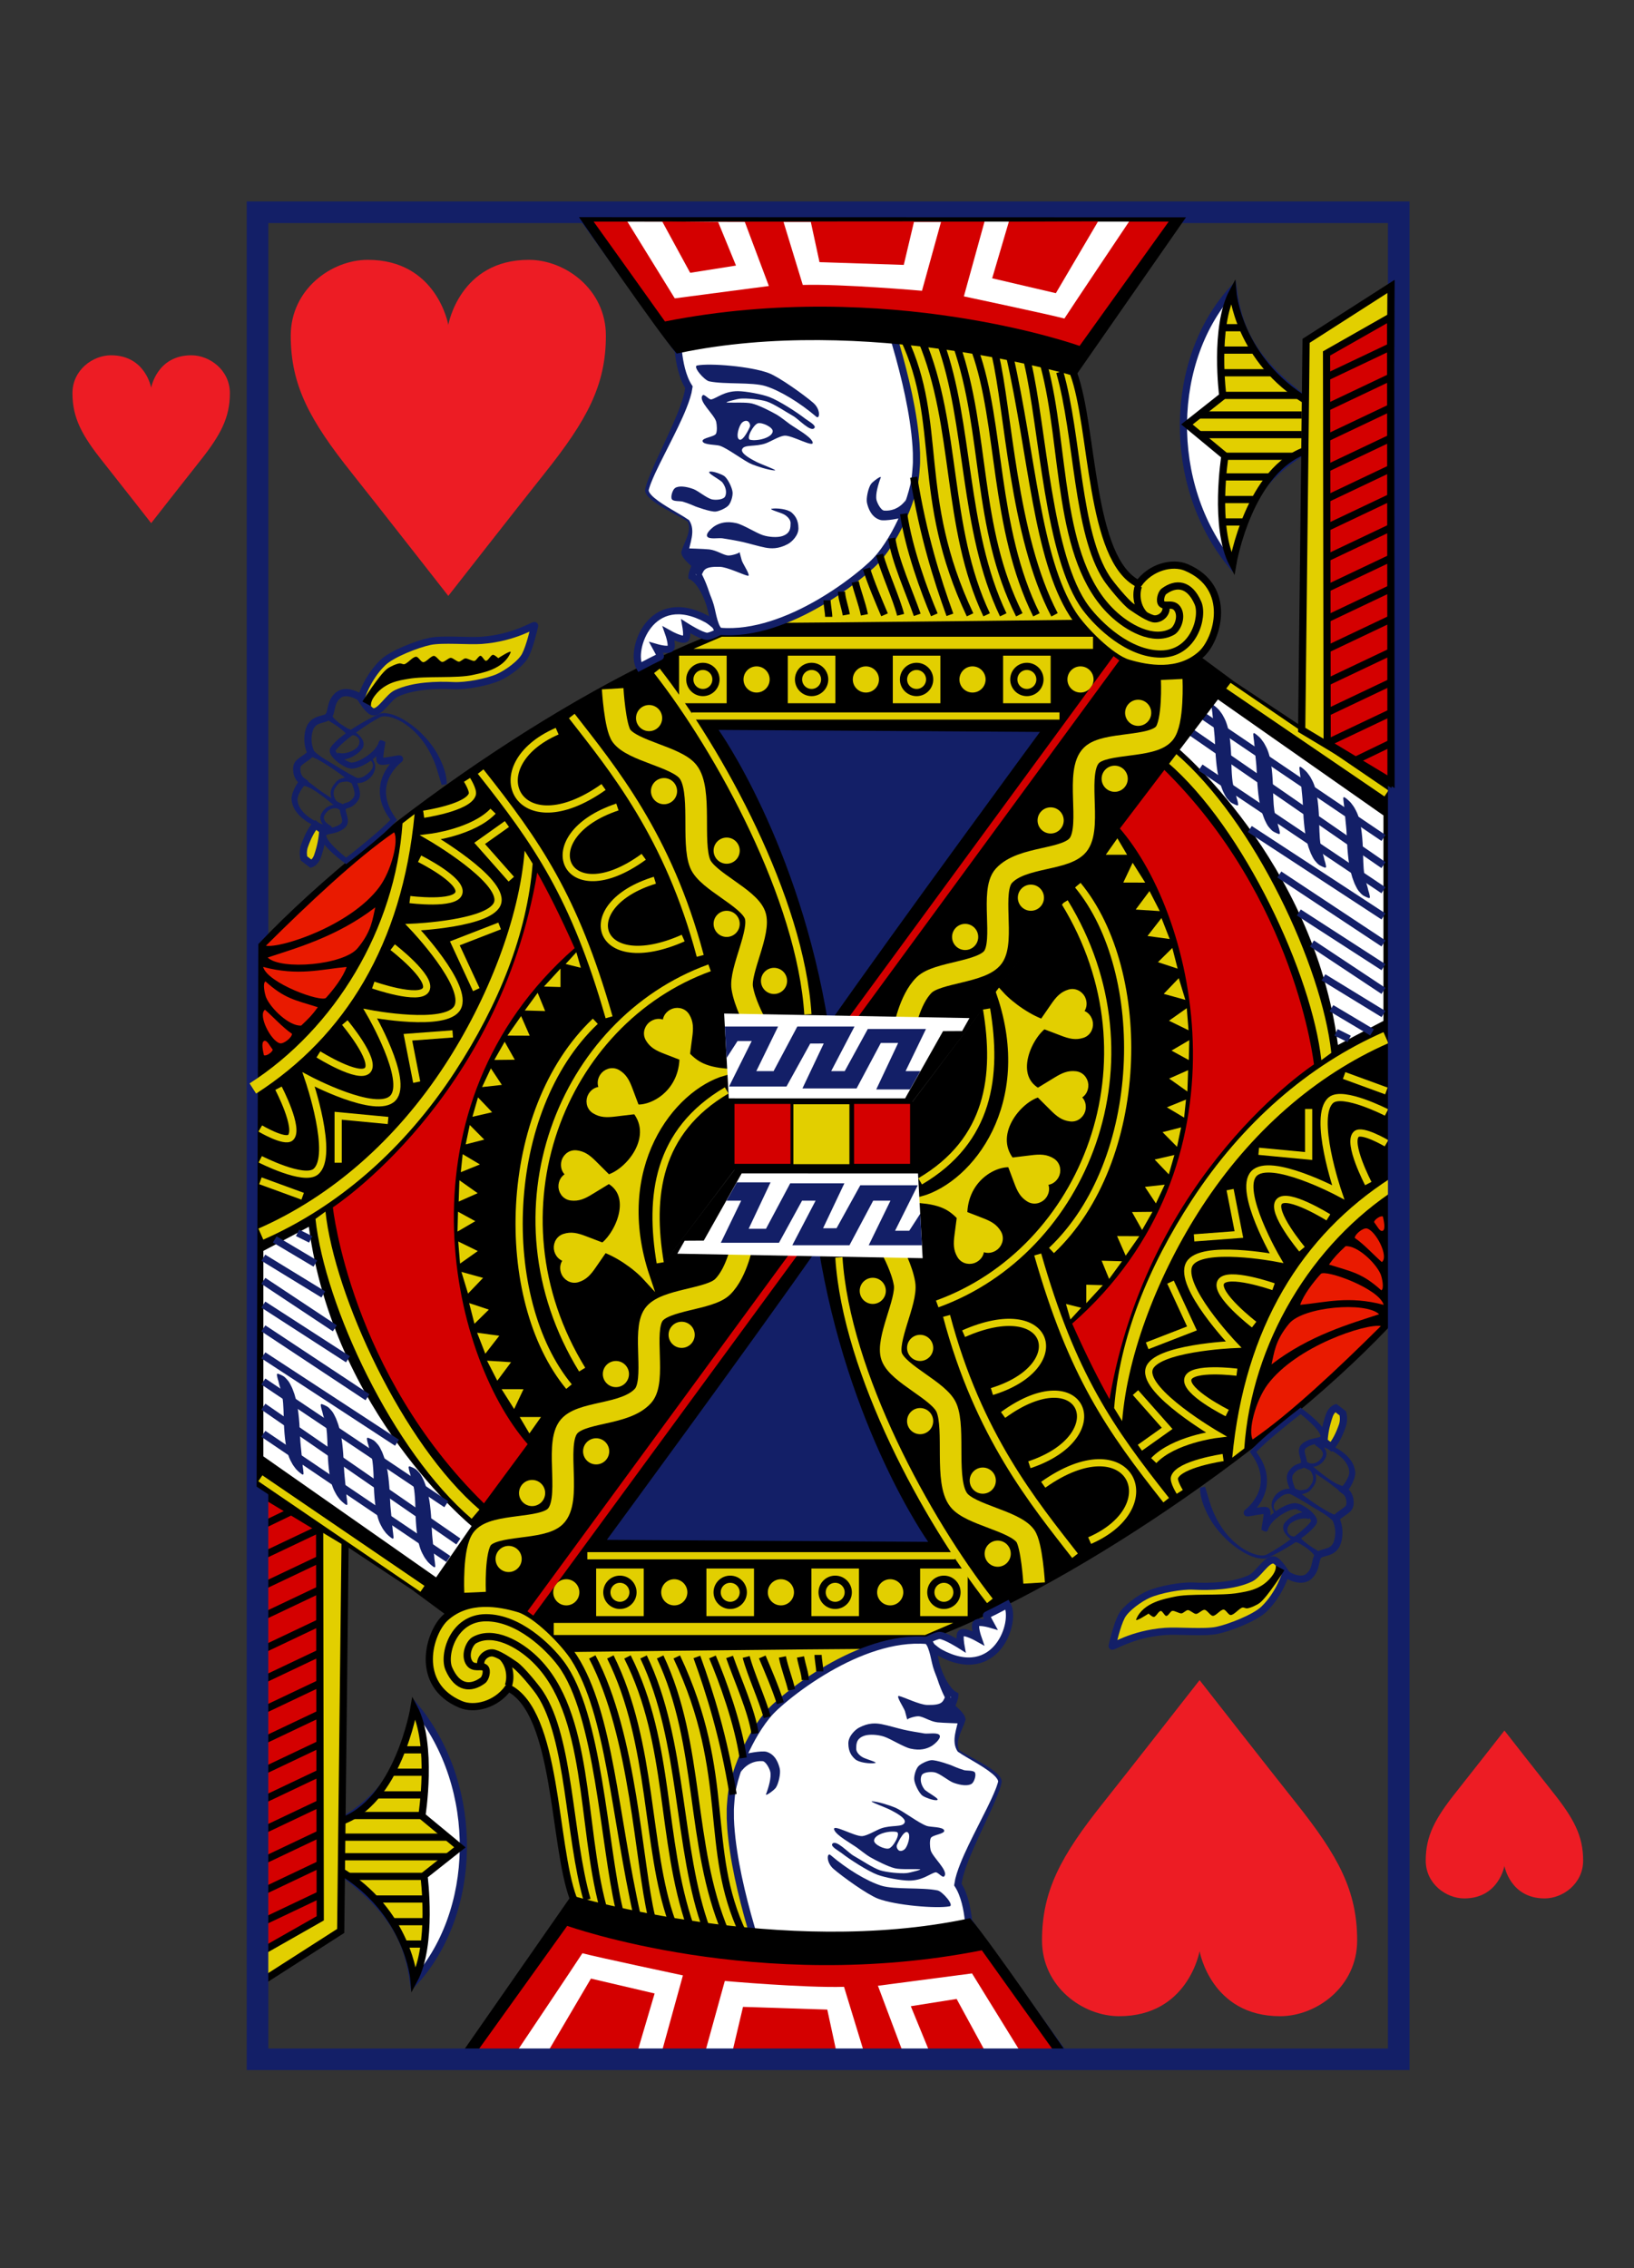 <?xml version="1.0" encoding="utf-8"?>
<!-- Generator: Adobe Illustrator 16.0.0, SVG Export Plug-In . SVG Version: 6.00 Build 0)  -->
<!DOCTYPE svg PUBLIC "-//W3C//DTD SVG 1.1//EN" "http://www.w3.org/Graphics/SVG/1.1/DTD/svg11.dtd">
<svg version="1.1" xmlns="http://www.w3.org/2000/svg" xmlns:xlink="http://www.w3.org/1999/xlink" x="0px" y="0px" width="227px"
	 height="315px" viewBox="0 0 227 315" enable-background="new 0 0 227 315" xml:space="preserve">
<rect x="0" y="0" width="227" height="315" fill="#333333" stroke="none"/>
<symbol  id="clubs" viewBox="-11.089 -11.846 22.179 23.691">
	<path d="M0.076-11.846h-2.951c0,0,2.019,4.262,2.019,7.857c0,0.711-0.403,0.53-0.46,0.004c-0.217-1.981-1.856-4.288-4.857-4.168
		c-3.653,0.145-4.915,2.93-4.915,5.221c0,1.702,0.89,5.168,4.671,5.309c1.202,0.045,2.285-0.327,2.925-0.875
		c0.473-0.405,0.691-0.164,0.19,0.405c-0.35,0.398-1.975,1.813-1.903,4.629C-5.07,11.844,0,11.846,0,11.846s5.071-0.001,5.207-5.309
		c0.072-2.816-1.553-4.231-1.903-4.629c-0.5-0.569-0.283-0.81,0.19-0.405c0.64,0.548,1.723,0.919,2.925,0.875
		c3.78-0.141,4.67-3.607,4.67-5.309c0-2.291-1.262-5.076-4.915-5.221c-3-0.119-4.641,2.188-4.857,4.168
		C1.26-3.458,0.856-3.277,0.856-3.989c0-3.595,2.019-7.857,2.019-7.857h-2.95"/>
</symbol>
<symbol  id="diamonds" viewBox="-8.447 -11.626 16.895 23.251">
	<path fill="#ED1C24" d="M0,11.625C0,11.625,4.224,4.05,8.447,0C4.224-4.454,0-11.626,0-11.626S-4.224-4.454-8.447,0
		C-4.224,4.05,0,11.625,0,11.625z"/>
</symbol>
<symbol  id="face-frame" viewBox="-80.771 -129.759 161.544 259.519">
	<polygon fill="none" stroke="#131F67" stroke-width="3" stroke-miterlimit="10" points="79.272,-128.259 -79.271,-128.259 
		-79.271,128.26 79.272,128.26 	"/>
</symbol>
<symbol  id="hearts" viewBox="-10.934 -11.657 21.869 23.314">
	<path fill="#ED1C24" d="M0-11.657c0,0,4.999,6.392,6.686,8.508c2.949,3.699,4.249,6.112,4.249,9.548
		c0,3.217-2.825,5.255-5.339,5.258C0.788,11.664,0,7.146,0,7.146s-0.787,4.518-5.595,4.511c-2.514-0.003-5.339-2.042-5.339-5.258
		c0-3.436,1.299-5.849,4.249-9.548C-4.999-5.265,0-11.657,0-11.657z"/>
</symbol>
<symbol  id="hearts-medium" viewBox="-21.894 -23.341 43.787 46.682">
	
		<use xlink:href="#hearts"  width="21.869" height="23.314" x="-10.934" y="-11.657" transform="matrix(2.002 0 0 2.002 -4.882812e-04 0)" overflow="visible"/>
</symbol>
<symbol  id="jack-hearts" viewBox="-79.538 -95.527 159.077 191.054">
	<polygon fill="#E2CF00" points="-7.398,38.802 37.251,38.802 31.748,75.956 9.887,79.591 	"/>
	<path d="M-78.561-80.813l22.171-14.714l44.501,59.133l24.402-0.011l0.04,9.082L57.011,31.17l-11.525,8.521
		c0,0-45.42-0.56-56.261-0.56c-19.58-6.094-50.823-26.942-67.545-44.59C-78.361-11.16-78.561-80.813-78.561-80.813z"/>
	<path fill="#E2CF00" stroke="#000000" stroke-miterlimit="10" d="M34.922,73.822c2.814-7.565,2.164-25.879,9.033-29.261
		c1.678,2.341,4.682,3.109,6.624,2.289c6.518-2.754,4.373-9.999,2.095-12.051c-3.142-2.831-7.474-2.037-10.157-1.243
		c-2.438,0.72-6.346,4.699-7.715,6.842c-4.968,7.78-5.606,21.915-8.774,35.939"/>
	<path fill="#FFFFFF" stroke="#131F67" stroke-miterlimit="10" d="M-25.356,32.994c-1.35,2.329,1.491,10.957,9.371,6.66
		c0.601-0.326,1.995-1.581,1.995-1.581s-1.457-0.811-1.995-0.795c-0.809,0.026-2.933,1.38-2.933,1.38s0.24-1.327-0.01-1.658
		c-0.369-0.491-2.375,0.64-2.375,0.64s0.584-1.664,0.232-2.037c-0.34-0.36-1.977,0.115-1.977,0.115s0.579-1.048,0.579-1.187
		C-22.468,34.392-22.468,34.531-25.356,32.994z"/>
	<g>
		<path fill="#FFFFFF" d="M-33.108,95.234l13.129-18.278c0,0,0.227-3.215,1.47-5.065c-0.33-3.453-5.104-11.179-5.825-14.209
			c-0.277-1.303,4.383-3.39,5.757-4.368c0.811-1.452-0.25-3.125-0.49-4.389c0.089-0.613,1.492-1.724,1.492-1.724
			s-0.532-1.218-0.505-1.602c1.248-0.634,2.282-3.049,2.599-4.268c0.221-0.845,0.532-2.945,1.246-3.356
			c9.328-0.835,19.833,7.757,21.826,9.945c2.709,2.975,5.159,8.623,5.41,11.957c0.865,6.988-3.312,19.701-3.312,19.701"/>
		<path fill="#131F67" d="M-32.702,95.526l13.129-18.278l0.08-0.111l0.013-0.146c0.073-0.836,0.223-1.705,0.436-2.527
			c0.219-0.823,0.514-1.627,0.95-2.294l0.108-0.165l-0.025-0.162v-0.001l-0.135-0.76l-0.199-0.719
			c-0.154-0.467-0.309-0.932-0.494-1.377c-0.354-0.902-0.76-1.771-1.17-2.635c-0.827-1.724-1.713-3.409-2.551-5.109
			c-0.421-0.849-0.825-1.705-1.172-2.573c-0.081-0.218-0.177-0.435-0.236-0.654c-0.062-0.209-0.172-0.482-0.113-0.556
			c0.094-0.336,0.455-0.686,0.797-0.975c0.713-0.588,1.526-1.084,2.338-1.571c0.812-0.493,1.648-0.937,2.445-1.492l0.027-0.02
			l0.012-0.023v-0.001c0.223-0.335,0.359-0.735,0.404-1.142c0.048-0.408,0.014-0.817-0.052-1.21
			c-0.128-0.78-0.396-1.532-0.467-2.193l0.004,0.164l0,0c-0.002-0.011,0.067-0.164,0.165-0.284c0.098-0.128,0.213-0.26,0.336-0.388
			c0.248-0.254,0.529-0.508,0.807-0.73l0.299-0.242l-0.151-0.351c-0.104-0.243-0.207-0.502-0.294-0.75
			c-0.047-0.127-0.08-0.247-0.119-0.368l-0.037-0.164c-0.011-0.052-0.002-0.054-0.014-0.084l-0.272,0.41
			c0.82-0.453,1.253-1.131,1.666-1.779c0.392-0.664,0.706-1.353,0.96-2.07c0.271-0.729,0.387-1.492,0.559-2.162
			c0.085-0.342,0.18-0.678,0.299-0.982c0.105-0.301,0.297-0.597,0.385-0.642l-0.205,0.064c2.327-0.205,4.696,0.192,6.953,0.9
			c2.263,0.712,4.434,1.733,6.502,2.924c2.066,1.197,4.046,2.561,5.891,4.074c0.923,0.771,1.812,1.524,2.549,2.448
			c0.718,0.889,1.373,1.904,1.947,2.934c1.143,2.074,2.076,4.302,2.602,6.589c0.135,0.576,0.212,1.135,0.261,1.724
			c0.04,0.6,0.115,1.215,0.093,1.787c0.026,1.153-0.082,2.364-0.208,3.544c-0.27,2.374-0.724,4.737-1.272,7.076
			c-0.552,2.337-1.186,4.669-1.912,6.949l0.951,0.312c0.74-2.327,1.375-4.665,1.935-7.034c0.556-2.366,1.017-4.761,1.293-7.191
			c0.062-0.609,0.137-1.216,0.16-1.831c0.047-0.609,0.066-1.229,0.054-1.86c0.019-0.638-0.056-1.226-0.096-1.832
			c-0.051-0.615-0.141-1.257-0.281-1.858c-0.56-2.428-1.519-4.704-2.705-6.86c-0.604-1.079-1.26-2.106-2.062-3.099
			C7.687,47.199,6.72,46.375,5.79,45.6c-1.894-1.553-3.91-2.94-6.026-4.168c-2.119-1.22-4.35-2.271-6.702-3.012
			c-2.347-0.734-4.839-1.161-7.343-0.942l-0.117,0.011l-0.088,0.054c-0.279,0.174-0.418,0.383-0.544,0.574
			c-0.11,0.192-0.202,0.383-0.272,0.569c-0.145,0.374-0.246,0.741-0.338,1.106c-0.188,0.742-0.289,1.431-0.53,2.07
			c-0.232,0.656-0.526,1.3-0.876,1.891c-0.35,0.574-0.782,1.151-1.261,1.4l-0.279,0.146l0.007,0.265
			c0.003,0.109,0.01,0.249,0.028,0.335l0.057,0.248c0.045,0.146,0.089,0.297,0.14,0.434c0.099,0.282,0.203,0.547,0.321,0.82
			l0.147-0.592c-0.322,0.261-0.613,0.522-0.904,0.819c-0.144,0.149-0.284,0.307-0.42,0.485c-0.129,0.188-0.277,0.367-0.352,0.737
			v0.001l-0.017,0.099l0.02,0.067c0.238,0.825,0.607,1.464,0.836,2.158c0.116,0.343,0.202,0.689,0.219,1.04
			c0.018,0.35-0.04,0.703-0.188,1.031l-0.001,0.001l0.039-0.043c-0.781,0.509-1.642,0.933-2.471,1.399
			c-0.832,0.465-1.667,0.935-2.442,1.531c-0.372,0.316-0.786,0.614-0.992,1.196c-0.098,0.399,0.054,0.585,0.096,0.83
			c0.059,0.241,0.148,0.464,0.226,0.694c0.329,0.908,0.711,1.786,1.106,2.654c0.788,1.738,1.618,3.448,2.382,5.181
			c0.376,0.866,0.749,1.734,1.061,2.614c0.167,0.438,0.297,0.881,0.428,1.321l0.16,0.661l0.094,0.648v0.001l0.083-0.326
			c-0.536,0.822-0.849,1.709-1.087,2.597c-0.23,0.896-0.385,1.781-0.467,2.712l0.093-0.257l-13.129,18.278L-32.702,95.526z"/>
	</g>
	<path stroke="#000000" stroke-miterlimit="10" d="M-32.829,94.992c0,0,10.319-15.004,12.817-17.893
		c26.032,5.47,54.979-3.131,54.979-3.131L49.59,94.968L-32.829,94.992z"/>
	<path fill="#D40000" d="M-31.739,94.868c0,0,7.773-10.854,9.906-13.862c31.024,6.129,57.601-3.395,57.601-3.395l12.374,17.257
		H-31.739z"/>
	<polyline fill="#FFFFFF" points="-27.048,94.868 -20.47,84.215 -7.398,85.93 -10.738,94.825 	"/>
	<path fill="#FFFFFF" d="M-5.36,94.825c0,0,2.041-6.685,2.673-8.747c5.494,0.162,16.561-0.81,16.561-0.81l2.642,9.557"/>
	<path fill="#E2CF00" stroke="#131F67" stroke-miterlimit="10" d="M-64.061,28.624c0,0,0.815,2.873,3.048,5.012
		c1.274,1.22,4.81,2.583,6.539,2.939c1.755,0.36,5.378,0.009,7.165,0.141c4.708,0.35,7.439,2.311,7.37,2.028
		c-0.067-0.282-0.642-2.85-1.296-4.11c-0.603-1.159-2.55-2.526-3.746-3.053c-1.549-0.683-4.543-1.243-6.233-1.155
		c-2.296,0.119-5.573,0.026-7.915-1.07c-1.121-0.523-2.178-2.593-3.206-2.571C-62.965,26.796-64.061,28.624-64.061,28.624z"/>
	<path fill="#FFFFFF" d="M22.559,94.868l-2.866-10.377c0,0,12.131-2.573,13.964-3.078c0.994,1.544,8.98,13.455,8.98,13.455"/>
	<path fill="#131F67" d="M-14.736,65.426c0.175,0.37,0.115,1.239,0.023,1.638c-0.234,1.007-2.602,2.945-1.879,3.688
		c0.232,0.238,0.881-0.649,1.205-0.573c0.804,0.194,1.77,1.151,3.691,1.146c1.108-0.004,3.329-0.419,4.366-0.813
		c1.364-0.52,3.846-2.121,4.995-3.018c0.355-0.278,1.55-0.908,1.278-1.268c-0.51-0.679-2.224,1.242-2.968,1.653
		c-0.924,0.511-2.696,1.712-3.704,2.026c-0.876,0.272-2.731,0.462-3.644,0.379c-0.474-0.043-2.305-0.521-1.828-0.541
		c1.067-0.043,2.611,0.068,3.453-0.129c0.93-0.219,2.655-1.096,3.481-1.574c0.468-0.271,1.312-0.95,1.751-1.268
		c0.859-0.617,2.871-1.705,3.18-2.475c0.395-0.993-2.845,0.951-3.906,0.849c-0.691-0.065-1.913-0.817-2.564-1.056
		c-1.479-0.541-3.05-0.118-3.311-0.845c-0.221-0.614,1.376-1.416,1.952-1.721c0.663-0.352,3.14-1.236,2.556-1.206
		c-0.812,0.042-2.387,0.543-3.139,0.854c-1.183,0.492-3.232,2.135-4.441,2.563c-0.509,0.181-2.268,0.102-2.413,0.621
		C-16.741,64.859-14.958,64.955-14.736,65.426z"/>
	<path fill="#131F67" d="M-20.851,56.285c-0.253,0.316,0.072,1.329,0.397,1.57c0.513,0.381,1.569,0.241,2.552-0.116
		c0.712-0.26,1.896-1.309,2.654-1.454c0.513-0.1,1.566-0.037,1.784,0.438c0.173,0.374,0.22,1.1-0.375,1.91
		c-0.311,0.421-2.48,1.472-1.682,1.525c0.467,0.032,1.499-0.344,1.892-0.601c0.521-0.34,1.163-1.694,1.193-2.316
		c0.026-0.528-0.22-1.355-0.556-1.763c-0.319-0.384-1.297-0.822-1.793-0.872c-0.723-0.075-2.817,0.712-2.817,0.712
		s-0.954,0.432-1.752,0.665C-19.719,56.091-20.613,55.985-20.851,56.285z"/>
	<path fill="#131F67" d="M-15.985,51.184c-0.176,0.443,0.774,1.26,1.192,1.488c0.633,0.351,1.514,0.633,2.873,0.324
		c0.976-0.223,2.722-1.35,3.672-1.666c0.892-0.296,2.057-0.336,2.668-0.146c1.262,0.392,1.178,1.27,1.199,1.812
		c0.016,0.459-0.436,0.973-0.969,1.242c-0.506,0.254-2.096,0.681-1.658,0.758c0.697,0.125,2.221-0.043,2.768-0.526
		c0.45-0.399,0.951-0.991,0.951-2.207c0-0.984-0.919-1.876-1.477-2.175c-1.334-0.715-2.367-0.636-3.15-0.486
		c-0.775,0.147-2.278,0.582-3.062,0.765c-0.711,0.166-2.149,0.409-2.871,0.524C-14.381,50.976-15.783,50.684-15.985,51.184z"/>
	<path fill="#131F67" d="M-14.799,38.963c0,0-0.176,3.527-1.895,6.917c0.294,0.66,0.444,1.101,2.47,1.051
		c1.043-0.024,3.237-1.103,3.891-1.243c0.519-0.112-0.655,1.604-0.821,2.107c-0.101,0.307-0.331,1.309-0.331,1.169
		s-1.056-0.479-1.536-0.461c-0.703,0.028-1.604,0.731-2.66,0.845c-0.667,0.074-3.236,0.153-3.236,0.153"/>
	<path fill="none" stroke="#000000" stroke-miterlimit="10" d="M-11.864,66.82"/>
	<path fill="#FFFFFF" d="M-11.656,64.765c-0.262,0.469,0.113,1.68,0.448,2.099c0.2,0.256,0.62,0.45,0.896,0.275
		c0.219-0.139,0.378-0.515,0.279-0.754C-10.254,65.855-11.208,63.972-11.656,64.765z"/>
	<path fill="#FFFFFF" stroke="#131F67" stroke-miterlimit="10" d="M67.04,70.215c-7.278,5.326-9.224,9.949-9.933,15.311
		c-8.957-9.69-9.362-27.088-0.337-38.197c0.729,3.414,1.917,11.039,10.411,15.769"/>
	<path fill="#FFFFFF" d="M-9.993,64.573c-0.632,0.142,0.45,2.116,1.074,2.293c0.563,0.16,2.106-0.541,2.056-1.124
		C-6.939,64.863-8.975,64.345-9.993,64.573z"/>
	<path fill="#E2CF00" stroke="#000000" stroke-miterlimit="10" d="M57.051,47.328c-2.682,5.077-1.091,15.01-1.091,15.01l-5.28,4.368
		l4.984,3.939c0,0-1.254,9.592,1.387,14.483c0,0,0.742-9.484,10.41-15.245c0-1.148,0-4.875,0-6.69
		C59.283,60.596,57.051,47.328,57.051,47.328z"/>
	<path fill="#131F67" d="M-17.355,74.895c-0.679-0.133,0.992-2.063,1.67-2.205c2.158-0.454,5.947-0.079,7.82-0.66
		c2.018-0.629,4.776-2.305,7.059-4.257c0.475-0.407,0.651,0.996-0.42,1.927c-1.204,1.05-4.707,3.577-6.201,4.141
		C-9.898,74.771-15.573,75.243-17.355,74.895z"/>
	<path fill="#131F67" d="M11.024,53.724c0,0-2.251-0.497-2.962-0.281c-1.23,0.374-1.655,1.621-1.824,2.344
		c-0.151,0.655,0.169,2.079,0.547,2.636c0.229,0.337,1.502,1.273,1.358,0.895c-0.358-0.942-0.761-2.332-0.587-3.104
		c0.1-0.445,0.619-1.447,1.074-1.478c2.022-0.134,3.011,1.496,3.011,1.496L11.024,53.724z"/>
	<path d="M-63.865,28.221c0,0,2.297,3.646,3.408,4.522c0.381,0.302,1.299,0.726,1.782,0.779c0.155,0.016,0.457-0.147,0.61-0.121
		c0.487,0.09,1.188,1.069,1.683,1.04c0.302-0.018,0.646-0.73,0.949-0.753c0.433-0.033,1.077,0.892,1.512,0.868
		c0.354-0.021,0.79-0.804,1.143-0.837c0.328-0.03,0.857,0.567,1.188,0.57c0.315,0.001,0.824-0.539,1.139-0.533
		c0.245,0.006,0.625,0.43,0.869,0.456c0.335,0.04,0.977-0.417,1.304-0.342c0.263,0.061,0.547,0.705,0.817,0.7
		c0.255-0.003,0.501-0.683,0.758-0.69c0.321-0.009,0.66,0.807,0.979,0.83c0.217,0.014,0.729-0.465,0.729-0.465
		s1.901,1.241,1.724,0.799c-0.973-2.404-4.131-2.867-5.229-3.124c-2.19-0.514-6.516-0.116-8.983-0.548
		c-1.251-0.219-3.159-0.46-4.567-2.224c-0.56-0.698-0.635-1.141-0.635-1.563"/>
	<polygon fill="#E2CF00" points="-38.476,-14.766 -39.516,-12.233 -41.306,-14.687 	"/>
	<path fill="#E91A00" d="M-77.268-5.691c5.896,5.851,12.586,12.16,17.809,15.748c0.671-1.144-0.37-5.343-2.073-7.629
		C-65.51-2.906-75.199-6.074-77.268-5.691z"/>
	<path fill="#E91A00" d="M-77.027-7.332c3.953,1.312,9.654,2.889,14.95,6.967c-0.376-1.603-0.486-3.312-2.45-5.669
		C-66.485-8.386-75.166-9.116-77.027-7.332z"/>
	<path fill="#E91A00" d="M-77.331-10.648c-0.431-0.241-0.094-1.791,0.099-2.246c0.645-1.526,3.22-4.015,4.871-3.886
		c1.102,1.043,1.535,1.487,2.305,2.548C-73.288-13.221-74.687-13.035-77.331-10.648z"/>
	<path fill="#E91A00" d="M-77.398-14.579c-1.028-0.75,0.831-4.349,2.067-4.662c0.518-0.13,1.669,0.777,1.688,1.312
		C-74.92-17.067-76.324-15.513-77.398-14.579z"/>
	<path fill="#E91A00" d="M-77.513-18.918c-0.46-0.183-0.145-1.458-0.036-1.981c0.315-0.178,1.18,0.413,1.223,0.771
		C-76.76-19.568-77.118-18.761-77.513-18.918z"/>
	<polygon fill="#D40000" points="-22.217,94.899 -18.33,87.762 -11.965,88.77 -14.448,94.825 	"/>
	<polygon fill="#D40000" points="-1.584,94.893 -0.362,89.241 11.345,88.863 12.777,94.912 	"/>
	<polygon fill="#E2CF00" stroke="#000000" stroke-miterlimit="10" points="67.234,78.315 79.033,85.874 78.619,17.084 
		66.623,24.289 	"/>
	<polygon fill="#D40000" stroke="#000000" stroke-miterlimit="10" points="78.979,81.625 70.077,76.566 70.162,22.442 
		79.033,17.084 	"/>
	<polygon fill="#D40000" points="25.945,94.868 23.625,87.002 32.472,84.934 38.343,94.912 	"/>
	<line fill="#D40000" stroke="#000000" stroke-miterlimit="10" x1="70.084" y1="73.271" x2="78.984" y2="77.497"/>
	<line fill="#D40000" stroke="#000000" stroke-miterlimit="10" x1="70.084" y1="69.046" x2="78.984" y2="73.271"/>
	<line fill="#D40000" stroke="#000000" stroke-miterlimit="10" x1="70.106" y1="64.82" x2="79.006" y2="69.046"/>
	<line fill="#D40000" stroke="#000000" stroke-miterlimit="10" x1="70.106" y1="60.596" x2="79.006" y2="64.82"/>
	<line fill="#D40000" stroke="#000000" stroke-miterlimit="10" x1="70.106" y1="56.37" x2="79.006" y2="60.596"/>
	<line fill="#D40000" stroke="#000000" stroke-miterlimit="10" x1="70.106" y1="52.367" x2="79.006" y2="56.592"/>
	<line fill="#D40000" stroke="#000000" stroke-miterlimit="10" x1="70.084" y1="48.142" x2="78.984" y2="52.367"/>
	<line fill="#D40000" stroke="#000000" stroke-miterlimit="10" x1="70.106" y1="43.916" x2="79.006" y2="48.142"/>
	<line fill="#D40000" stroke="#000000" stroke-miterlimit="10" x1="70.106" y1="39.691" x2="79.006" y2="43.916"/>
	<line fill="#D40000" stroke="#000000" stroke-miterlimit="10" x1="70.106" y1="35.465" x2="79.006" y2="39.691"/>
	<line fill="#D40000" stroke="#000000" stroke-miterlimit="10" x1="70.084" y1="30.881" x2="78.984" y2="35.106"/>
	<line fill="#D40000" stroke="#000000" stroke-miterlimit="10" x1="70.084" y1="26.655" x2="78.984" y2="30.881"/>
	<line fill="#D40000" stroke="#000000" stroke-miterlimit="10" x1="70.084" y1="22.43" x2="78.984" y2="26.655"/>
	<line fill="#D40000" stroke="#000000" stroke-miterlimit="10" x1="73.739" y1="19.882" x2="79.006" y2="22.43"/>
	<path fill="#D40000" d="M-46.979-83.135c-18.512,18.118-20.99,41.106-20.99,41.106s23.055,15.011,28.393,46.499
		c1.501-2.669,3.135-5.888,5.195-10.499c-25.046-21.92-17.521-56.298-6.525-68.884C-42.541-77.127-44.834-80.23-46.979-83.135z"/>
	<path fill="none" stroke="#E2CF00" stroke-miterlimit="10" d="M-31.508-16.184c-13.127-12.417-13.687-38.597-3.656-50.741"/>
	<path fill="none" stroke="#E2CF00" stroke-miterlimit="10" d="M-33.336-64.566c-13.442,21.897-2.82,48.383,17.703,55.804"/>
	<path fill="none" stroke="#E2CF00" stroke-miterlimit="10" d="M-29.597-15.632C-34.381,1.131-39.633,8.628-47.442,18.49"/>
	<path fill="none" stroke="#E2CF00" stroke-miterlimit="10" d="M-16.934-7.105c-4.41,16.658-12.164,26.018-17.845,33.316"/>
	<path fill="none" stroke="#E2CF00" stroke-width="3" stroke-miterlimit="10" d="M-29.098,29.997c0,0,0.318-5.327,1.232-6.555
		c1.564-2.098,7.591-2.905,9.225-4.952c2.013-2.525,0.464-9.827,1.707-12.808c1.001-2.4,6.699-4.662,7.609-7.1
		c0.86-2.31-2.16-7.703-1.771-10.136c0.33-2.068,1.678-4.564,1.678-4.564"/>
	<path fill="none" stroke="#E2CF00" stroke-miterlimit="10" d="M-22.951,32.48c8.717-11.147,19.96-31.644,20.975-47.705"/>
	<path fill="#E91A00" d="M-77.657-8.637c4.881-1.304,8.105-0.32,11.601,0c-0.479-1.41-1.805-3.123-2.862-4.292
		C-69.552-13.607-77.027-10.913-77.657-8.637z"/>
	<polygon fill="#E2CF00" points="37.636,35.539 -17.862,35.539 -13.948,37.217 37.636,37.217 	"/>
	<line fill="none" stroke="#E2CF00" stroke-miterlimit="10" x1="-18.113" y1="26.211" x2="32.973" y2="26.211"/>
	<path fill="none" stroke="#E2CF00" stroke-width="3" stroke-miterlimit="10" d="M48.568,31.287c0,0,0.274-6.001-1.063-7.53
		c-1.749-1.998-8.144-1.146-10.062-2.981c-2.331-2.231,0.019-9.605-1.763-12.298c-1.588-2.396-7.919-1.676-10.44-4.472
		c-1.892-2.096,0.147-8.959-1.491-11.272c-1.516-2.141-7.738-2.087-9.566-3.872c-2.102-2.051-2.824-6.376-2.824-6.376"/>
	<path fill="none" stroke="#E2CF00" stroke-miterlimit="10" d="M-13.26-25.787c-9.691-5.702-10.779-14.699-9.23-23.943"/>
	<path fill="#E2CF00" d="M-48.688-85.276c-11.002,9.412-20.396,29.614-21.694,41.64l1.386,1.02
		c1.267-11.714,10.687-32.221,21.397-41.385L-48.688-85.276z"/>
	<line fill="none" stroke="#E2CF00" stroke-miterlimit="10" x1="-55.52" y1="-95.009" x2="-78.043" y2="-79.659"/>
	<path fill="#E2CF00" d="M-78.631-26.229l-0.907,1.412c11.896,7.643,20.235,21.484,21.247,36.125l1.674,1.282
		C-58.336-5.492-66.305-18.309-78.631-26.229z"/>
	<path fill="#E2CF00" d="M-77.633-46.511l-0.676,1.535c10.173,4.471,19.127,12.323,25.899,22.704
		c5.956,9.131,10.349,20.342,11.083,29.782l1.112-1.807C-40.968-4.01-44.9-13.828-51.005-23.188
		C-57.956-33.842-67.162-41.907-77.633-46.511z"/>
	<path fill="none" stroke="#E2CF00" stroke-miterlimit="10" d="M-36.809,24.105c-11.022-4.806-5.562-16.264,6.447-7.755"/>
	<path fill="none" stroke="#E2CF00" stroke-miterlimit="10" d="M-28.438,13.574C-40.49,9.553-35.844-1.4-24.784,6.658"/>
	<path fill="#FFFFFF" d="M-77.627-48.075c0,0,4.332,2.261,6.321,3.35c3.42-25.841,22.612-41.559,22.612-41.559l-4.936-7.133
		l-23.999,16.808L-77.627-48.075z"/>
	<line fill="none" stroke="#131F67" stroke-miterlimit="10" x1="-72.872" y1="-45.57" x2="-71.044" y2="-46.48"/>
	<line fill="none" stroke="#131F67" stroke-miterlimit="10" x1="-76.041" y1="-46.48" x2="-70.402" y2="-49.837"/>
	<line fill="none" stroke="#131F67" stroke-miterlimit="10" x1="-77.628" y1="-49.022" x2="-69.295" y2="-54.121"/>
	<line fill="none" stroke="#131F67" stroke-miterlimit="10" x1="-77.627" y1="-52.237" x2="-67.693" y2="-58.828"/>
	<line fill="none" stroke="#131F67" stroke-miterlimit="10" x1="-77.628" y1="-55.533" x2="-65.87" y2="-63.13"/>
	<line fill="none" stroke="#131F67" stroke-miterlimit="10" x1="-77.628" y1="-58.828" x2="-63.16" y2="-68.404"/>
	<line fill="none" stroke="#131F67" stroke-miterlimit="10" x1="-77.628" y1="-62.579" x2="-59.059" y2="-74.72"/>
	<line fill="none" stroke="#131F67" stroke-miterlimit="10" x1="-77.627" y1="-66.213" x2="-52.209" y2="-83.262"/>
	<line fill="none" stroke="#131F67" stroke-miterlimit="10" x1="-77.628" y1="-69.706" x2="-50.532" y2="-88.433"/>
	<line fill="none" stroke="#131F67" stroke-miterlimit="10" x1="-77.628" y1="-73.48" x2="-51.93" y2="-90.864"/>
	<g>
		<path fill="#131F67" d="M-69.491-69.359c0,0,0.263-0.078,0.644-0.282c0.19-0.085,0.395-0.278,0.607-0.53
			c0.246-0.245,0.408-0.555,0.571-0.896c0.191-0.338,0.292-0.723,0.453-1.127c0.107-0.403,0.258-0.839,0.329-1.279
			c0.195-0.892,0.279-1.823,0.353-2.735c0.05-0.888,0.099-1.775,0.146-2.607c0.043-0.396,0.061-0.794,0.109-1.148
			c0.029-0.365,0.059-0.707,0.097-1.021c0.005-0.328,0.064-0.609,0.085-0.878c0.023-0.27,0.044-0.511,0.082-0.704
			c0.055-0.398,0.062-0.665,0.062-0.665l0.001-0.012c0.001-0.065-0.051-0.119-0.115-0.121c-0.024-0.001-0.047,0.006-0.065,0.018
			c0,0-0.214,0.131-0.547,0.429c-0.173,0.146-0.355,0.343-0.527,0.593c-0.195,0.242-0.373,0.54-0.536,0.875
			c-0.173,0.337-0.313,0.714-0.424,1.119c-0.131,0.408-0.183,0.835-0.268,1.281c-0.134,0.881-0.205,1.821-0.242,2.724
			c-0.037,0.903-0.038,1.793-0.096,2.589c-0.014,0.409-0.073,0.774-0.109,1.14c-0.08,0.339-0.109,0.69-0.218,0.969
			c-0.085,0.286-0.163,0.549-0.232,0.781c-0.067,0.226-0.091,0.461-0.177,0.667c-0.123,0.413-0.147,0.688-0.147,0.688
			c-0.007,0.071,0.046,0.134,0.117,0.14C-69.523-69.353-69.506-69.354-69.491-69.359z"/>
	</g>
	<g>
		<path fill="#131F67" d="M-75.581-65.138c0,0,0.263-0.079,0.644-0.282c0.189-0.085,0.395-0.278,0.607-0.53
			c0.246-0.245,0.408-0.555,0.571-0.896c0.19-0.338,0.292-0.723,0.453-1.127c0.106-0.403,0.257-0.839,0.329-1.279
			c0.195-0.893,0.278-1.823,0.352-2.736c0.05-0.887,0.099-1.774,0.145-2.606c0.044-0.396,0.061-0.794,0.11-1.148
			c0.028-0.365,0.058-0.707,0.097-1.021c0.004-0.328,0.063-0.609,0.085-0.878c0.022-0.27,0.043-0.511,0.081-0.704
			c0.055-0.398,0.062-0.665,0.062-0.665l0.001-0.012c0.001-0.065-0.051-0.119-0.115-0.121c-0.024-0.001-0.047,0.006-0.065,0.018
			c0,0-0.214,0.131-0.547,0.429c-0.173,0.146-0.355,0.343-0.527,0.593c-0.195,0.242-0.373,0.541-0.535,0.876
			c-0.173,0.336-0.313,0.713-0.425,1.118c-0.13,0.408-0.182,0.835-0.267,1.281c-0.134,0.881-0.205,1.821-0.242,2.724
			c-0.036,0.903-0.037,1.793-0.095,2.589c-0.014,0.409-0.074,0.774-0.109,1.14c-0.08,0.339-0.109,0.69-0.219,0.969
			c-0.085,0.286-0.162,0.548-0.231,0.781c-0.067,0.226-0.091,0.461-0.178,0.667c-0.122,0.413-0.146,0.688-0.146,0.688
			c-0.007,0.071,0.046,0.134,0.117,0.14C-75.613-65.131-75.596-65.133-75.581-65.138z"/>
	</g>
	<g>
		<path fill="#131F67" d="M-63.077-74.033c0,0,0.263-0.079,0.644-0.282c0.19-0.085,0.395-0.278,0.607-0.531
			c0.246-0.244,0.408-0.555,0.57-0.895c0.191-0.339,0.293-0.724,0.453-1.128c0.107-0.402,0.258-0.838,0.33-1.279
			c0.194-0.892,0.278-1.823,0.352-2.735c0.05-0.888,0.1-1.775,0.146-2.607c0.044-0.396,0.061-0.794,0.11-1.148
			c0.028-0.365,0.058-0.707,0.096-1.021c0.005-0.328,0.064-0.609,0.086-0.878c0.023-0.27,0.043-0.511,0.081-0.704
			c0.054-0.398,0.062-0.665,0.062-0.665v-0.012c0.002-0.065-0.049-0.119-0.114-0.121c-0.024-0.001-0.047,0.006-0.065,0.018
			c0,0-0.214,0.131-0.547,0.429c-0.174,0.146-0.355,0.343-0.527,0.594c-0.195,0.241-0.373,0.54-0.535,0.875
			c-0.174,0.336-0.314,0.713-0.425,1.118c-0.13,0.408-0.183,0.835-0.268,1.281c-0.134,0.881-0.205,1.821-0.242,2.724
			c-0.037,0.903-0.038,1.793-0.096,2.59c-0.014,0.408-0.073,0.774-0.109,1.14c-0.079,0.338-0.108,0.69-0.218,0.969
			c-0.085,0.286-0.163,0.548-0.232,0.78c-0.066,0.227-0.09,0.461-0.177,0.668c-0.122,0.413-0.146,0.688-0.146,0.688
			c-0.007,0.071,0.046,0.134,0.117,0.14C-63.109-74.026-63.092-74.028-63.077-74.033z"/>
	</g>
	<g>
		<path fill="#131F67" d="M-57.283-78.007c0,0,0.264-0.078,0.644-0.282c0.19-0.084,0.395-0.278,0.608-0.53
			c0.245-0.244,0.407-0.555,0.57-0.895c0.191-0.339,0.293-0.724,0.453-1.128c0.107-0.402,0.258-0.839,0.33-1.279
			c0.194-0.892,0.278-1.823,0.352-2.735c0.049-0.888,0.099-1.775,0.145-2.607c0.044-0.396,0.061-0.794,0.11-1.148
			c0.028-0.365,0.058-0.707,0.096-1.021c0.005-0.328,0.064-0.609,0.085-0.878c0.023-0.27,0.044-0.511,0.082-0.704
			c0.055-0.398,0.062-0.665,0.062-0.665l0.001-0.012c0.001-0.065-0.051-0.119-0.115-0.121c-0.024-0.001-0.047,0.006-0.065,0.018
			c0,0-0.214,0.131-0.547,0.429c-0.173,0.146-0.355,0.343-0.527,0.594c-0.195,0.241-0.373,0.54-0.535,0.875
			c-0.173,0.336-0.314,0.713-0.425,1.118c-0.13,0.408-0.183,0.835-0.268,1.281c-0.134,0.882-0.204,1.821-0.242,2.724
			c-0.036,0.903-0.037,1.793-0.094,2.589c-0.015,0.409-0.074,0.775-0.109,1.14c-0.08,0.339-0.109,0.69-0.219,0.969
			c-0.085,0.286-0.163,0.549-0.232,0.781c-0.067,0.226-0.091,0.461-0.177,0.667c-0.123,0.413-0.147,0.688-0.147,0.688
			c-0.006,0.071,0.046,0.134,0.117,0.14C-57.315-78-57.299-78.002-57.283-78.007z"/>
	</g>
	<path fill="none" stroke="#E2CF00" stroke-miterlimit="10" d="M-23.234,3.403c-11.264-3.45-8.273-13.438,3.934-8.033"/>
	<polygon fill="#E2CF00" points="-19.868,34.591 -13.261,34.591 -13.261,27.984 -19.868,27.984 	"/>
	<polygon fill="#E2CF00" points="-4.766,34.591 1.844,34.591 1.844,27.984 -4.766,27.984 	"/>
	<polygon fill="#E2CF00" points="9.819,34.591 16.428,34.591 16.428,27.984 9.819,27.984 	"/>
	<polygon fill="#E2CF00" points="25.141,34.591 31.748,34.591 31.748,27.984 25.141,27.984 	"/>
	<path fill="#E2CF00" d="M-7.288,31.287c0-1.005-0.814-1.817-1.816-1.817c-1.003,0-1.817,0.812-1.817,1.817
		c0,1.004,0.814,1.817,1.817,1.817C-8.103,33.104-7.288,32.291-7.288,31.287z"/>
	<path fill="#E2CF00" d="M7.897,31.287c0-1.005-0.812-1.817-1.816-1.817c-1.003,0-1.817,0.812-1.817,1.817
		c0,1.004,0.814,1.817,1.817,1.817C7.085,33.104,7.897,32.291,7.897,31.287z"/>
	<path fill="#E2CF00" d="M22.711,31.287c0-1.005-0.813-1.817-1.816-1.817c-1.004,0-1.818,0.812-1.818,1.817
		c0,1.004,0.814,1.817,1.818,1.817C21.897,33.104,22.711,32.291,22.711,31.287z"/>
	<path fill="#E2CF00" d="M37.71,31.287c0-1.005-0.812-1.817-1.816-1.817c-1.003,0-1.815,0.812-1.815,1.817
		c0,1.004,0.812,1.817,1.815,1.817C36.897,33.104,37.71,32.291,37.71,31.287z"/>
	<path fill="none" stroke="#000000" stroke-miterlimit="10" d="M30.261,31.287c0-1.005-0.812-1.817-1.816-1.817
		c-1.003,0-1.815,0.812-1.815,1.817c0,1.004,0.812,1.817,1.815,1.817C29.448,33.104,30.261,32.291,30.261,31.287z"/>
	<path fill="none" stroke="#000000" stroke-miterlimit="10" d="M14.939,31.287c0-1.005-0.813-1.817-1.816-1.817
		s-1.816,0.812-1.816,1.817c0,1.004,0.813,1.817,1.816,1.817S14.939,32.291,14.939,31.287z"/>
	<path fill="none" stroke="#000000" stroke-miterlimit="10" d="M0.355,31.287c0-1.005-0.813-1.817-1.816-1.817
		s-1.816,0.812-1.816,1.817c0,1.004,0.813,1.817,1.816,1.817S0.355,32.291,0.355,31.287z"/>
	<path fill="none" stroke="#000000" stroke-miterlimit="10" d="M-14.748,31.287c0-1.005-0.813-1.817-1.817-1.817
		c-1.002,0-1.815,0.812-1.815,1.817c0,1.004,0.813,1.817,1.815,1.817C-15.562,33.104-14.748,32.291-14.748,31.287z"/>
	<path fill="#E2CF00" d="M-22.222,25.921c0-1.003-0.813-1.815-1.817-1.815c-1.003,0-1.815,0.812-1.815,1.815
		c0,1.004,0.812,1.817,1.815,1.817C-23.035,27.738-22.222,26.925-22.222,25.921z"/>
	<path fill="#E2CF00" d="M-20.147,15.775c0-1.003-0.813-1.817-1.815-1.817c-1.004,0-1.817,0.814-1.817,1.817
		c0,1.004,0.813,1.816,1.817,1.816C-20.961,17.592-20.147,16.779-20.147,15.775z"/>
	<path fill="#E2CF00" d="M-11.445,7.511c0-1.003-0.812-1.817-1.815-1.817s-1.817,0.814-1.817,1.817c0,1.004,0.814,1.817,1.817,1.817
		S-11.445,8.515-11.445,7.511z"/>
	<path fill="#E2CF00" d="M-11.445-2.656c0-1.004-0.812-1.818-1.815-1.818s-1.817,0.814-1.817,1.818c0,1.003,0.814,1.815,1.817,1.815
		S-11.445-1.653-11.445-2.656z"/>
	<path fill="#E2CF00" d="M-4.866-10.58c0-1.003-0.813-1.815-1.817-1.815c-1.002,0-1.814,0.812-1.814,1.815
		c0,1.004,0.812,1.817,1.814,1.817C-5.68-8.763-4.866-9.576-4.866-10.58z"/>
	<path fill="#E2CF00" d="M21.686-4.475c0-1.004-0.813-1.816-1.816-1.816s-1.817,0.812-1.817,1.816s0.814,1.818,1.817,1.818
		S21.686-3.471,21.686-4.475z"/>
	<path fill="#E2CF00" d="M30.82,0.976c0-1.004-0.812-1.816-1.818-1.816c-1.002,0-1.815,0.812-1.815,1.816S28,2.794,29.002,2.794
		C30.008,2.794,30.82,1.979,30.82,0.976z"/>
	<path fill="#E2CF00" d="M33.564,11.71c0-1.005-0.814-1.818-1.816-1.818c-1.004,0-1.817,0.813-1.817,1.818
		c0,1.003,0.813,1.816,1.817,1.816C32.75,13.526,33.564,12.713,33.564,11.71z"/>
	<path fill="#E2CF00" d="M42.461,17.499c0-1.004-0.813-1.817-1.816-1.817s-1.815,0.813-1.815,1.817c0,1.003,0.812,1.815,1.815,1.815
		S42.461,18.502,42.461,17.499z"/>
	<path fill="#E2CF00" d="M45.723,26.655c0-1.003-0.813-1.815-1.816-1.815c-1.004,0-1.816,0.812-1.816,1.815
		c0,1.004,0.812,1.817,1.816,1.817C44.909,28.473,45.723,27.659,45.723,26.655z"/>
	<line fill="none" stroke="#D40000" stroke-miterlimit="10" x1="3.98" y1="-16.118" x2="40.889" y2="34.226"/>
	<path fill="#131F67" d="M-14.38,24.28l44.641-0.279c0,0-20.011-27.22-29.393-40.648C-3.186,8.554-14.38,24.28-14.38,24.28z"/>
	<g>
		<path fill="#131F67" d="M-52.854,16.631c-0.299,0.942-0.51,1.791-0.82,2.69c-0.314,0.877-0.72,1.723-1.208,2.526
			c-0.489,0.802-1.079,1.549-1.758,2.208c-0.69,0.643-1.45,1.232-2.308,1.626c-0.426,0.198-0.869,0.358-1.319,0.441
			c-0.453,0.084-0.899,0.085-1.262-0.145c-0.839-0.45-1.649-0.968-2.437-1.51c-0.783-0.549-1.567-1.098-2.281-1.714
			c-0.357-0.307-0.709-0.615-1.011-0.949c-0.074-0.083-0.154-0.165-0.213-0.251c-0.065-0.089-0.146-0.188-0.121-0.167
			c-0.01,0.067,0.042-0.16,0.169-0.298c0.243-0.317,0.604-0.615,0.974-0.861c0.352-0.236,0.826-0.477,1.089-0.489
			c0.74,0.055,1.643,0.551,2.352,1.081c0.365,0.272,0.705,0.583,0.972,0.926c0.132,0.171,0.249,0.349,0.323,0.521
			c0.039,0.091,0.054,0.141,0.128,0.337c0.009,0.017-0.001,0.008,0.044,0.081c0.018,0.027,0.037,0.053,0.059,0.076
			c0.109,0.346,1.211-0.381,0.775-0.221c0.024-0.2,0.003-0.148,0.006-0.199l-0.016-0.111l-0.03-0.188
			c-0.08-0.478-0.169-0.945-0.21-1.393c-0.01-0.109-0.016-0.219-0.016-0.313c0.001-0.045,0.004-0.09,0.008-0.114
			c-0.007-0.024,0.038-0.039-0.061,0.093c-0.016,0.02-0.035,0.037-0.057,0.051c-0.006,0.004-0.101,0.062-0.054,0.034l0.01-0.005
			c0.017-0.01,0.032-0.016,0.001,0.003c-0.062,0.023-0.049,0.016-0.039,0.016c0.022-0.002,0.064-0.003,0.109-0.001
			c0.093,0.003,0.202,0.015,0.312,0.03c0.446,0.056,0.916,0.146,1.398,0.231l0.384,0.059c0.082,0.006,0.117,0.023,0.309,0.008
			c0.026-0.002,0.119-0.025,0.17-0.053c0.001,0,0.107-0.045,0.194-0.171c0.081-0.115,0.092-0.268,0.082-0.312
			c-0.1-0.382-0.155-0.291-0.197-0.368l-0.075-0.061c-0.167-0.135-0.336-0.291-0.492-0.451c-0.628-0.645-1.135-1.415-1.4-2.258
			c-0.275-0.841-0.283-1.751-0.056-2.615c0.213-0.873,0.658-1.695,1.203-2.449l0.175-0.241l-0.184-0.205
			c-0.509-0.568-1.045-1.081-1.59-1.573c-0.551-0.483-1.101-0.97-1.665-1.434c-1.122-0.939-2.261-1.85-3.417-2.746l-0.214-0.166
			L-66.336,5.8l-0.002,0.001c-0.71,0.528-1.383,1.079-2.022,1.7c-0.317,0.313-0.627,0.637-0.901,1.023
			c-0.137,0.195-0.268,0.402-0.36,0.669c-0.04,0.139-0.081,0.285-0.066,0.472c0.007,0.046-0.009-0.009,0.017,0.12l0.011,0.039
			l0.021,0.078c0.021,0.07,0.105,0.228,0.173,0.296c0.286,0.284,0.561,0.323,0.783,0.388l0.636,0.138
			c0.398,0.088,0.749,0.223,1.042,0.431c0.294,0.195,0.368,0.348,0.301,0.721c-0.052,0.377-0.26,0.728-0.285,1.338
			c-0.003,0.374,0.274,0.724,0.58,0.852c0.297,0.119,0.46,0.134,0.611,0.208c0.281,0.118,0.596,0.445,0.757,0.707
			c0.125,0.228,0.107,0.614,0,0.988c-0.05,0.189-0.119,0.382-0.194,0.581l-0.115,0.312l-0.057,0.186
			c-0.004,0.088-0.068,0.126,0.013,0.394c0.021,0.062,0.094,0.15,0.183,0.199c0.063,0.035,0.159,0.053,0.202,0.051
			c0.096-0.001,0.151-0.019,0.194-0.032l0.139-0.037c0.092-0.009,0.127-0.023,0.227-0.017c0.172-0.006,0.35,0.036,0.519,0.095
			c0.344,0.115,0.635,0.367,0.927,0.613c0.302,0.27,0.558,0.572,0.609,0.957c0.033,0.362-0.161,0.832-0.665,0.858l0.49,0.523
			c0.117-0.554,0.454-0.863,0.475-1.384c0.04-0.491-0.179-0.979-0.439-1.351c-0.29-0.388-0.687-0.694-1.159-0.872
			c-0.236-0.086-0.486-0.147-0.747-0.146c-0.116-0.013-0.296,0.015-0.417,0.035l-0.175,0.044c-0.008,0.003-0.005-0.001,0.036-0.002
			c0.018-0.001,0.086,0.007,0.125,0.034c0.068,0.031,0.117,0.105,0.132,0.139c0.046,0.164,0.012,0.092,0.029,0.076l0.041-0.123
			l0.113-0.293c0.079-0.204,0.16-0.418,0.225-0.645c0.12-0.443,0.228-0.981-0.044-1.541c-0.288-0.467-0.594-0.795-1.094-1.053
			c-0.238-0.115-0.509-0.169-0.609-0.219c-0.082-0.05-0.119-0.093-0.115-0.158c0.005-0.258,0.194-0.707,0.28-1.183
			c0.04-0.245,0.063-0.541-0.056-0.853c-0.035-0.084-0.087-0.174-0.139-0.254l-0.107-0.127c-0.15-0.145-0.205-0.185-0.319-0.272
			c-0.411-0.294-0.888-0.464-1.33-0.562c-0.418-0.091-0.938-0.187-1.007-0.281c-0.064,0.024,0.02-0.38,0.26-0.688
			c0.219-0.323,0.502-0.634,0.793-0.932c0.589-0.593,1.244-1.151,1.909-1.666l0.001-0.001l-0.432-0.004
			c1.146,0.888,2.283,1.798,3.395,2.729c0.561,0.46,1.102,0.939,1.646,1.416c0.536,0.485,1.052,0.98,1.517,1.497l-0.009-0.446
			c-0.616,0.784-1.15,1.666-1.439,2.665c-0.287,0.993-0.299,2.094,0.009,3.097c0.299,1.008,0.869,1.903,1.57,2.652
			c0.179,0.188,0.361,0.365,0.566,0.538l0.064,0.054c-0.021-0.056-0.051,0.053-0.143-0.297c-0.004-0.038-0.002-0.185,0.075-0.293
			c0.083-0.12,0.185-0.159,0.178-0.157c0.036-0.024,0.115-0.041,0.126-0.041c0.071-0.006-0.014-0.004-0.052-0.013l-0.33-0.058
			c-0.467-0.089-0.942-0.199-1.455-0.263c-0.13-0.015-0.262-0.026-0.41-0.028c-0.075,0-0.154,0.001-0.252,0.014
			c-0.05,0.009-0.098,0.01-0.216,0.053c-0.062,0.024-0.072,0.032-0.082,0.037l-0.011,0.006c0.041-0.024-0.062,0.036-0.072,0.046
			c-0.031,0.025-0.062,0.054-0.089,0.084c-0.172,0.227-0.152,0.336-0.175,0.43c-0.012,0.096-0.013,0.172-0.012,0.247
			c0.003,0.146,0.015,0.278,0.029,0.409c0.062,0.513,0.163,0.993,0.263,1.464l0.033,0.169l0.013,0.067
			c0.005-0.021-0.01,0.062,0.011-0.108c-0.433,0.168,0.658-0.554,0.763-0.212c0.018,0.017,0.033,0.035,0.047,0.056
			c0.036,0.062,0.021,0.038,0.023,0.041c-0.013-0.029-0.08-0.206-0.143-0.334c-0.128-0.267-0.29-0.487-0.462-0.692
			c-0.348-0.402-0.731-0.74-1.136-1.051c-0.406-0.306-0.837-0.576-1.3-0.802c-0.232-0.111-0.47-0.215-0.727-0.294
			c-0.121-0.043-0.264-0.079-0.415-0.108c-0.177-0.034-0.203-0.033-0.425-0.047c-0.707,0.069-1.093,0.359-1.547,0.633
			c-0.428,0.294-0.828,0.612-1.174,1.062c-0.145,0.241-0.392,0.469-0.297,1.026c0.085,0.259,0.194,0.33,0.264,0.439
			c0.079,0.112,0.168,0.203,0.256,0.3c0.352,0.377,0.72,0.716,1.113,1.015c0.78,0.608,1.592,1.153,2.431,1.651
			c0.839,0.497,1.69,0.968,2.576,1.386c0.488,0.268,1.078,0.224,1.558,0.13c0.499-0.1,0.968-0.278,1.414-0.494
			c1.77-0.886,3.276-2.221,4.474-3.803c0.601-0.792,1.1-1.665,1.478-2.592c0.388-0.9,0.677-1.929,0.676-2.894L-52.854,16.631z"/>
	</g>
	<g>
		<path fill="#131F67" d="M-64.402,28.36c-0.804,0.527-1.929,0.858-2.514,0.347c-0.077-0.072-0.412-0.395-0.436-0.519
			c-0.102-0.143-0.192-0.389-0.257-0.619c-0.073-0.238-0.11-0.494-0.185-0.794c-0.081-0.296-0.125-0.613-0.519-1.025l-0.167-0.125
			c-0.066-0.045-0.186-0.098-0.279-0.141c-0.23-0.103-0.321-0.105-0.482-0.158c-0.271-0.072-0.515-0.139-0.717-0.23
			c-0.2-0.095-0.366-0.203-0.488-0.358l-0.09-0.117c-0.008-0.005-0.05-0.072-0.03-0.024l-0.045-0.094
			c-0.06-0.124-0.131-0.26-0.147-0.351c-0.066-0.186-0.119-0.444-0.148-0.684c-0.031-0.246-0.029-0.493-0.021-0.741
			c0.038-0.495,0.163-0.977,0.362-1.422l0.111-0.248l-0.104-0.169c-0.084-0.139-0.19-0.316-0.288-0.405
			c-0.097-0.088-0.2-0.193-0.294-0.262c-0.193-0.148-0.377-0.277-0.557-0.397c-0.172-0.12-0.347-0.238-0.483-0.354
			c-0.083-0.059-0.123-0.114-0.175-0.166c-0.074-0.061-0.044-0.081-0.075-0.101c-0.01,0.026-0.04-0.183-0.052-0.248
			c0.004-0.075-0.01-0.137-0.003-0.222c0.007-0.17,0.034-0.34,0.087-0.495c0.051-0.156,0.127-0.296,0.221-0.419
			c0.093-0.124,0.217-0.213,0.342-0.306l0.457-0.334l-0.393-0.483l0,0c-0.12-0.146-0.26-0.251-0.382-0.421
			c-0.114-0.181-0.245-0.354-0.352-0.54l-0.272-0.578c-0.016-0.174-0.129-0.337-0.1-0.521c0-0.26,0.053-0.428,0.091-0.602
			c0.072-0.187,0.139-0.383,0.253-0.561c0.21-0.363,0.494-0.701,0.834-0.986c0.666-0.583,1.481-1.028,2.328-1.33
			c0.213-0.071,0.428-0.134,0.643-0.18l0.31-0.049c0.028-0.003,0.012,0.002-0.014-0.004c0.009,0.002-0.046-0.007-0.074-0.026
			c-0.044-0.033-0.037-0.012-0.104-0.106c-0.062-0.083-0.008-0.244-0.011-0.223c0.007-0.019,0.017-0.036,0.029-0.051
			c0.037-0.043,0.007-0.008-0.01,0.001l-0.139,0.099c-0.386,0.279-0.842,0.646-0.951,1.249c-0.053,0.294,0.022,0.597,0.149,0.833
			c0.159,0.261,0.253,0.402,0.479,0.613c0.394,0.364,0.914,0.583,1.458,0.55c0.273-0.003,0.527-0.105,0.767-0.214l0.327-0.216
			c0.027-0.021,0.052-0.032,0.082-0.06l0.034-0.029l0.031-0.032c0.002-0.031,0.024,0.051,0.073-0.18
			c-0.01-0.091-0.021-0.135-0.128-0.197c-0.121-0.053-0.219,0.007-0.193-0.005l-0.041,0.021l-0.053,0.031l-0.084,0.057
			c-0.403,0.303-0.744,0.653-1.026,1.068c-0.275,0.41-0.488,0.91-0.46,1.448c0.012,0.54,0.35,1.021,0.646,1.368
			c0.126,0.185,0.362,0.417,0.614,0.509c0.253,0.123,0.479,0.147,0.722,0.233c0.24,0.087,0.576,0.094,0.834,0.062l0.375-0.047
			c0.045-0.003,0.11-0.011,0.095,0.007c0.006,0.002-0.014,0.009-0.047,0.009c-0.009,0.002-0.078-0.001-0.158-0.043
			c-0.058-0.031-0.154-0.112-0.183-0.203c-0.023-0.043-0.036-0.089-0.037-0.136h1c-0.006-0.076-0.022-0.151-0.051-0.223
			c-0.049-0.11-0.153-0.229-0.241-0.266c-0.106-0.057-0.203-0.069-0.242-0.066c-0.062-0.002-0.112,0.005-0.135,0.012
			c-0.133,0.03-0.18,0.059-0.248,0.087l-0.303,0.149c-0.196,0.082-0.343,0.129-0.561,0.097c-0.461-0.056-0.873-0.065-1.114-0.45
			c-0.324-0.346-0.531-0.701-0.549-1.12c-0.019-0.41,0.152-0.824,0.401-1.185s0.577-0.689,0.929-0.946l0.062-0.042l0.022-0.014
			h-0.001c0.031-0.016-0.059,0.045-0.172-0.009c-0.097-0.066-0.108-0.105-0.124-0.188c0.045-0.216,0.056-0.124,0.047-0.146h0.001
			l-0.033,0.028c-0.013,0.013-0.042,0.027-0.062,0.041l-0.263,0.17c-0.188,0.078-0.378,0.158-0.58,0.155
			c-0.396,0.023-0.806-0.155-1.095-0.429c-0.295-0.275-0.558-0.691-0.479-1.021c0.059-0.352,0.398-0.647,0.768-0.889l0.151-0.101
			c0.032-0.026,0.05-0.024,0.127-0.111c0.016-0.021,0.03-0.045,0.041-0.069c0.003,0.017,0.052-0.153-0.01-0.243
			c-0.065-0.104-0.07-0.082-0.119-0.119c-0.036-0.021-0.097-0.035-0.095-0.033c-0.056-0.008-0.102-0.005-0.103-0.005
			c-0.145,0.013-0.26,0.026-0.389,0.046c-0.246,0.044-0.485,0.105-0.721,0.175c-0.932,0.299-1.814,0.739-2.587,1.367
			c-0.388,0.311-0.74,0.682-1.026,1.115c-0.151,0.212-0.257,0.456-0.362,0.703c-0.088,0.279-0.158,0.565-0.168,0.78
			c-0.052,0.286,0.062,0.575,0.103,0.863l0.288,0.715c0.115,0.228,0.246,0.446,0.371,0.67c0.136,0.222,0.347,0.44,0.527,0.654v0.001
			l0.064-0.817c-0.232,0.154-0.452,0.326-0.623,0.551c-0.17,0.22-0.3,0.466-0.383,0.721c-0.085,0.254-0.127,0.517-0.138,0.778
			c-0.009,0.13,0.009,0.285,0.019,0.426c0.029,0.145,0.012,0.158,0.085,0.383c0.072,0.168,0.17,0.362,0.267,0.443
			c0.097,0.105,0.198,0.215,0.292,0.282c0.194,0.163,0.38,0.286,0.562,0.413c0.18,0.121,0.35,0.241,0.501,0.356
			c0.081,0.059,0.124,0.113,0.19,0.168c0.062,0.058,0.05,0.082,0.096,0.115l0.008-0.417c-0.26,0.569-0.413,1.176-0.459,1.79
			c-0.014,0.308-0.014,0.615,0.025,0.923c0.04,0.311,0.09,0.602,0.213,0.939c0.054,0.179,0.116,0.288,0.176,0.415l0.045,0.095
			c0.062,0.102,0.062,0.09,0.097,0.141l0.163,0.214c0.225,0.277,0.537,0.483,0.838,0.619c0.305,0.137,0.602,0.213,0.866,0.284
			c0.104,0.032,0.289,0.078,0.311,0.096c0.031,0.015,0.05-0.001,0.1,0.029l0.167,0.125l0.021,0.016l0.005,0.004
			c-0.124-0.114-0.033-0.031-0.062-0.057l0.001,0.002l0.003,0.006l0.012,0.023l0.026,0.044c0.019,0.027,0.043,0.051,0.057,0.108
			c0.033,0.095,0.071,0.189,0.097,0.324c0.062,0.239,0.105,0.535,0.194,0.83c0.09,0.298,0.179,0.591,0.391,0.907
			c0.098,0.161,0.2,0.312,0.292,0.395l0.142,0.152l0.071,0.076l0.019,0.02c0.081,0.079,0.037,0.033,0.062,0.057l0.055,0.04
			c0.572,0.473,1.366,0.552,1.984,0.419c0.641-0.125,1.182-0.379,1.715-0.721L-64.402,28.36z"/>
	</g>
	<g>
		<path fill="#131F67" d="M-65.147,16.763c0,0-0.352,0.294-0.893,0.712c-0.55,0.406-1.272,0.964-2.032,1.467
			c-0.765,0.489-1.516,0.999-2.136,1.293c-0.614,0.304-1.069,0.428-1.069,0.428l0.525,0.852c0,0,0.321-0.353,0.872-0.765
			c0.543-0.423,1.349-0.859,2.13-1.335c0.763-0.498,1.562-0.941,2.154-1.286c0.601-0.332,1.011-0.539,1.011-0.539L-65.147,16.763z"
			/>
	</g>
	<g>
		<path fill="#131F67" d="M-66.803,12.976c0,0-0.314,0.283-0.804,0.681c-0.508,0.363-1.14,0.95-1.819,1.438
			c-0.668,0.48-1.349,0.987-1.915,1.208c-0.562,0.233-0.942,0.32-0.942,0.32l0.393,0.92c0,0,0.339-0.33,0.858-0.722
			c0.272-0.185,0.548-0.425,0.862-0.661c0.312-0.236,0.659-0.471,1.004-0.706c0.686-0.464,1.367-0.906,1.93-1.188
			c0.565-0.271,0.953-0.435,0.953-0.435L-66.803,12.976z"/>
	</g>
	<g>
		<path fill="#131F67" d="M-65.803,23.36c0,0-0.149,0.21-0.409,0.477c-0.136,0.126-0.278,0.292-0.458,0.435
			c-0.181,0.141-0.373,0.29-0.565,0.44c-0.205,0.128-0.41,0.266-0.604,0.403c-0.191,0.142-0.402,0.217-0.555,0.352
			c-0.324,0.23-0.576,0.371-0.576,0.371l0.758,0.654c0,0,0.099-0.2,0.302-0.482c0.216-0.28,0.582-0.583,0.978-0.883
			c0.207-0.134,0.414-0.269,0.607-0.395c0.188-0.132,0.389-0.222,0.548-0.315c0.33-0.173,0.573-0.256,0.573-0.256L-65.803,23.36z"/>
	</g>
	<g>
		<path fill="#131F67" d="M-67.311,21.114c0,0,0.102-0.021,0.279-0.059c0.124-0.014,0.35-0.05,0.628-0.013
			c0.275,0.031,0.603,0.108,0.936,0.246c0.321,0.146,0.69,0.324,0.912,0.606c0.057,0.069,0.093,0.144,0.135,0.206
			c0.011,0.021,0.038,0.082,0.04,0.069l0.057,0.14c0.034,0.093,0.066,0.288,0.043,0.445c-0.041,0.345-0.314,0.606-0.57,0.71
			c-0.547,0.212-0.914-0.07-0.9-0.055v1c0,0,0.132-0.053,0.34-0.143s0.491-0.23,0.775-0.445c0.283-0.221,0.562-0.511,0.788-0.919
			c0.104-0.216,0.185-0.441,0.141-0.758l-0.026-0.162c-0.035-0.108-0.059-0.141-0.092-0.215c-0.066-0.117-0.15-0.218-0.236-0.305
			c-0.657-0.713-1.494-1.113-2.194-1.267c-0.347-0.077-0.652-0.096-0.896-0.092c-0.188,0.011-0.296,0.018-0.296,0.018
			L-67.311,21.114z"/>
	</g>
	<path fill="none" stroke="#E2CF00" stroke-miterlimit="10" d="M-78.053-35.354c0,0,6.043-3.099,7.708-1.719
		c2.642,2.189-0.988,12.799-0.988,12.799s9.444-4.999,11.71-2.574c2.266,2.421-3.14,11.724-3.14,11.724s10.524-2.004,12.097,0.822
		c1.656,2.983-6.133,11.178-6.133,11.178s11.005,0.478,11.737,3.446c0.778,3.151-9.316,9.037-9.316,9.037s5.9,0.73,8.665,3.634"/>
	<path fill="none" stroke="#E2CF00" stroke-miterlimit="10" d="M-55.354,12.571c0,0,6.132,0.896,6.752,2.75
		c0.189,0.566-0.727,2.021-0.727,2.021"/>
	<path fill="none" stroke="#E2CF00" stroke-miterlimit="10" d="M-57.268,0.718c0,0,6.307-0.807,6.804,0.907
		c0.519,1.79-5.454,4.762-5.454,4.762"/>
	<path fill="none" stroke="#E2CF00" stroke-miterlimit="10" d="M-59.662-5.895c0,0,5.523-4.247,4.632-5.896
		c-0.875-1.617-7.329,0.637-7.329,0.637"/>
	<path fill="none" stroke="#E2CF00" stroke-miterlimit="10" d="M-66.31-16.368c0,0,4.376-5.22,3.174-6.603
		c-1.177-1.354-6.84,2.184-6.84,2.184"/>
	<path fill="none" stroke="#E2CF00" stroke-miterlimit="10" d="M-75.522-25.482c0,0,2.952-5.637,1.675-6.85
		c-0.796-0.757-4.205,1.256-4.205,1.256"/>
	<polyline fill="none" stroke="#E2CF00" stroke-miterlimit="10" points="-43.788,11.209 -47.577,8.519 -43.181,3.551 	"/>
	<polyline fill="none" stroke="#E2CF00" stroke-miterlimit="10" points="-44.801,-2.948 -51.023,-5.362 -48.045,-11.791 	"/>
	<polyline fill="none" stroke="#E2CF00" stroke-miterlimit="10" points="-51.319,-17.938 -57.545,-18.405 -56.321,-24.638 	"/>
	<polyline fill="none" stroke="#E2CF00" stroke-miterlimit="10" points="-60.299,-29.965 -67.233,-29.307 -67.233,-35.834 	"/>
	<line fill="none" stroke="#E2CF00" stroke-miterlimit="10" x1="-72.164" y1="-40.486" x2="-78.035" y2="-38.34"/>
	<polygon fill="#E2CF00" points="-34.141,-6.603 -33.521,-8.757 -35.631,-8.231 	"/>
	<polygon fill="#E2CF00" points="-36.344,-8.867 -36.344,-11.432 -38.641,-11.366 	"/>
	<polygon fill="#E2CF00" points="-41.818,-15.463 -40.621,-18.188 -43.711,-18.175 	"/>
	<polygon fill="#E2CF00" points="-44.099,-19.03 -42.695,-21.527 -45.537,-21.556 	"/>
	<polygon fill="#E2CF00" points="-46.015,-22.723 -44.491,-25.021 -47.24,-25.324 	"/>
	<polygon fill="#E2CF00" points="-47.807,-26.757 -45.841,-28.819 -48.58,-29.449 	"/>
	<polygon fill="#E2CF00" points="-48.952,-30.588 -46.938,-32.62 -49.516,-33.283 	"/>
	<polygon fill="#E2CF00" points="-49.935,-34.642 -47.54,-36.069 -50.195,-37.145 	"/>
	<polygon fill="#E2CF00" points="-50.389,-38.266 -47.854,-40.061 -50.49,-41.228 	"/>
	<polygon fill="#E2CF00" points="-50.585,-42.632 -48.182,-43.948 -50.651,-45.392 	"/>
	<polygon fill="#E2CF00" points="-50.552,-46.768 -47.835,-48.097 -50.301,-49.839 	"/>
	<polygon fill="#E2CF00" points="-50.109,-50.992 -47.1,-51.826 -49.191,-54.006 	"/>
	<polygon fill="#E2CF00" points="-49.035,-55.326 -46.301,-56.231 -48.297,-58.199 	"/>
	<polygon fill="#E2CF00" points="-47.93,-59.442 -44.848,-59.862 -46.79,-62.358 	"/>
	<polygon fill="#E2CF00" points="-46.554,-63.319 -43.209,-63.535 -45.125,-66.102 	"/>
	<polygon fill="#E2CF00" points="-44.529,-67.278 -41.485,-67.284 -42.786,-70.035 	"/>
	<polygon fill="#E2CF00" points="-39.054,-71.146 -40.665,-73.428 -42.014,-71.146 	"/>
	<path fill="#E2CF00" stroke="#E2CF00" stroke-miterlimit="10" d="M-13.641-23.232c-3.475,0.368-4.337,1.486-5.689,2.791
		c0.392-5.787-4.564-8.292-6.892-7.732c3.729-3.914-0.741-9.253-3.728-9.875c4.523-2.102,1.518-8.237-0.746-9.598
		c2.195-0.656,4.846-2.514,6.266-4.066C-29.551-36.518-21.1-25.379-13.641-23.232z"/>
	<path fill="#E2CF00" stroke="#E2CF00" stroke-miterlimit="10" d="M-18.932-21.325c0,0,0.285,2.214,0.388,2.951
		c0.179,1.29,0.146,2.045-0.335,2.857c-0.451,0.761-1.405,0.846-2.002,0.494c-1.139-0.673-0.689-1.853-0.689-1.853
		s-0.82,0.959-1.957,0.281c-0.595-0.354-0.977-1.232-0.524-1.992c0.48-0.812,1.127-1.203,2.343-1.664
		C-21.012-20.513-18.932-21.325-18.932-21.325z"/>
	<path fill="#E2CF00" stroke="#E2CF00" stroke-miterlimit="10" d="M-25.743-28.551c0,0-0.79,2.088-1.046,2.787
		c-0.449,1.222-0.832,1.871-1.639,2.362c-0.758,0.459-1.642,0.085-2.001-0.506c-0.687-1.13,0.263-1.96,0.263-1.96
		s-1.175,0.46-1.859-0.672c-0.357-0.591-0.281-1.547,0.476-2.005c0.808-0.491,1.562-0.53,2.852-0.365
		C-27.96-28.813-25.743-28.551-25.743-28.551z"/>
	<path fill="#E2CF00" stroke="#E2CF00" stroke-miterlimit="10" d="M-29.574-38.178c0,0-1.587,1.573-2.109,2.104
		c-0.916,0.924-1.534,1.357-2.472,1.467c-0.88,0.104-1.528-0.603-1.61-1.288c-0.155-1.315,1.053-1.677,1.053-1.677
		s-1.26-0.067-1.413-1.383c-0.079-0.686,0.385-1.522,1.266-1.626c0.938-0.112,1.64,0.165,2.746,0.852
		C-31.484-39.336-29.574-38.178-29.574-38.178z"/>
	<path fill="#E2CF00" stroke="#E2CF00" stroke-miterlimit="10" d="M-30.136-47.59c0,0-2.089,0.792-2.782,1.063
		c-1.213,0.474-1.953,0.617-2.855,0.337c-0.846-0.264-1.149-1.173-0.945-1.831c0.391-1.266,1.642-1.104,1.642-1.104
		s-1.123-0.577-0.728-1.839c0.205-0.659,0.971-1.235,1.817-0.973c0.902,0.28,1.429,0.818,2.162,1.896
		C-31.41-49.424-30.136-47.59-30.136-47.59z"/>
	<line fill="#D40000" stroke="#000000" stroke-miterlimit="10" x1="55.697" y1="80.14" x2="58.143" y2="80.14"/>
	<line fill="#D40000" stroke="#000000" stroke-miterlimit="10" x1="55.229" y1="77.028" x2="59.911" y2="77.028"/>
	<line fill="#D40000" stroke="#000000" stroke-miterlimit="10" x1="55.803" y1="73.884" x2="62.439" y2="73.884"/>
	<line fill="#D40000" stroke="#000000" stroke-miterlimit="10" x1="55.836" y1="70.739" x2="66.107" y2="70.739"/>
	<line fill="#D40000" stroke="#000000" stroke-miterlimit="10" x1="52.448" y1="68.013" x2="66.632" y2="68.013"/>
	<line fill="#D40000" stroke="#000000" stroke-miterlimit="10" x1="55.697" y1="53.162" x2="58.422" y2="53.162"/>
	<line fill="#D40000" stroke="#000000" stroke-miterlimit="10" x1="55.229" y1="56.275" x2="59.911" y2="56.275"/>
	<line fill="#D40000" stroke="#000000" stroke-miterlimit="10" x1="55.803" y1="59.419" x2="62.439" y2="59.419"/>
	<line fill="#D40000" stroke="#000000" stroke-miterlimit="10" x1="55.836" y1="62.285" x2="65.549" y2="62.285"/>
	<line fill="#D40000" stroke="#000000" stroke-miterlimit="10" x1="52.448" y1="65.289" x2="66.632" y2="65.289"/>
	<polygon fill="#FFFFFF" points="-13.611,-15.113 20.471,-15.742 19.451,-17.543 16.797,-17.558 11.53,-26.894 -12.965,-26.889 	"/>
	<polygon fill="#131F67" points="-13.509,-16.916 -6.119,-16.916 -9.14,-23.106 -6.74,-23.106 -3.446,-16.916 4.496,-16.916 
		1.261,-23.106 3.142,-23.106 6.348,-17.256 14.428,-17.256 11.596,-23.106 13.643,-23.106 12.207,-25.65 7.519,-25.65 
		10.562,-19.199 8.154,-19.199 4.786,-25.515 -2.736,-25.515 0.224,-19.272 -1.65,-19.278 -4.949,-25.245 -12.93,-25.245 
		-9.781,-18.931 -11.75,-18.931 -13.273,-21.284 	"/>
	<g>
		<path fill="#E2CF00" stroke="#131F67" stroke-miterlimit="10" d="M-71.489,6.058"/>
		<path fill="#E2CF00" stroke="#131F67" stroke-miterlimit="10" d="M-69.874,10.717"/>
		<path fill="#E2CF00" stroke="#131F67" stroke-miterlimit="10" d="M-69.382,10.342c0,0,0-0.369-0.067-0.871
			c-0.059-0.507-0.184-1.148-0.352-1.758c-0.083-0.306-0.178-0.603-0.27-0.878c-0.088-0.278-0.209-0.508-0.34-0.683
			c-0.13-0.179-0.277-0.294-0.389-0.371c-0.115-0.073-0.2-0.101-0.2-0.101l-0.981,0.753c0,0-0.035,0.118-0.062,0.3
			c-0.022,0.179-0.045,0.427-0.021,0.686c0.019,0.262,0.074,0.541,0.177,0.809c0.097,0.272,0.205,0.558,0.324,0.834
			c0.237,0.556,0.516,1.08,0.759,1.446c0.236,0.372,0.438,0.585,0.438,0.585L-69.382,10.342z"/>
	</g>
	<path fill="none" stroke="#000000" stroke-miterlimit="10" d="M28.547,75.272c2.14-9.05,2.826-27.104,8.115-34.114
		c1.752-2.323,5.896-6.34,10.38-6.34c4.601,0,6.001,5.169,5.172,7.078c-1.2,2.77-3.087,2.839-4.721,1.632
		c-0.402-0.3-0.667-1.371-0.314-1.729c0.495-0.505,1.671,0.293,2.272-0.839c0.574-1.076-0.113-2.658-0.8-3.036
		c-2.67-1.469-6.238,0.588-8.349,2.623c-7.807,7.473-6.416,22.991-9.487,34.365"/>
	<path fill="none" stroke="#000000" stroke-miterlimit="10" d="M33.01,73.99c2.561-8.921,2.352-22.316,6.532-28.666
		c0.564-0.857,2.623-3.364,3.471-3.941c0.912-0.624,2.485-1.684,3.205-1.689c0.882-0.008,1.79,0.838,1.521,1.826"/>
	<path fill="none" stroke="#000000" stroke-miterlimit="10" d="M43.955,44.282c-0.314-0.754-0.455-2.656,0.838-4.019"/>
	<path fill="none" stroke="#000000" stroke-miterlimit="10" d="M24.042,76.388c1.838-7.589,2.444-25.089,8.245-36.124"/>
	<path fill="none" stroke="#000000" stroke-miterlimit="10" d="M21.246,76.947c3.635-10.127,2.517-24.61,8.526-36.684"/>
	<path fill="none" stroke="#000000" stroke-miterlimit="10" d="M18.661,77.716c4.228-12.227,2.585-25.224,8.734-37.452"/>
	<path fill="none" stroke="#000000" stroke-miterlimit="10" d="M16.395,78.136c4.154-11.315,3.093-26.04,8.766-37.872"/>
	<path fill="none" stroke="#000000" stroke-miterlimit="10" d="M13.786,78.479c5.11-12.077,3.276-25.957,9.068-38.215"/>
	<path fill="none" stroke="#000000" stroke-miterlimit="10" d="M11.324,78.696c5.647-11.876,1.406-21.835,9.225-38.433"/>
	<path fill="none" stroke="#000000" stroke-miterlimit="10" d="M12.719,59.371c1.33-8.098,3.217-14.076,5.033-19.107"/>
	<path fill="none" stroke="#000000" stroke-miterlimit="10" d="M11.324,54.295c0.697-4.8,2.887-10.821,4.263-14.031"/>
	<path fill="none" stroke="#000000" stroke-miterlimit="10" d="M9.674,50.908c0.462-3.146,2.419-7.435,3.538-10.645"/>
	<path fill="none" stroke="#000000" stroke-miterlimit="10" d="M7.984,48.627c0.686-2.493,2.337-6.079,2.921-8.363"/>
	<path fill="none" stroke="#000000" stroke-miterlimit="10" d="M6.161,46.684c0.558-1.851,1.823-4.814,2.509-6.42"/>
	<path fill="none" stroke="#000000" stroke-miterlimit="10" d="M4.596,44.833c0.302-1.359,0.955-2.964,1.278-4.569"/>
	<path fill="none" stroke="#000000" stroke-miterlimit="10" d="M2.696,43.474c0-0.836,0.429-1.954,0.663-3.21"/>
	<path fill="none" stroke="#000000" stroke-miterlimit="10" d="M0.685,42.272c0-0.574,0.229-1.712,0.229-2.288"/>
</symbol>
<symbol  id="spades" viewBox="-9.479 -11.83 18.957 23.661">
	<path d="M0.007,11.831c0,0,9.446-11.175,9.471-15.683c0.013-2.172-1.3-4.664-4.338-4.595c-3.228,0.073-3.662,2.252-3.661,3.5
		c0,0.948-0.547,0.546-0.56,0.383C0.756-6.593,2.982-11.83,2.982-11.83H0h-2.982c0,0,2.226,5.237,2.064,7.266
		C-0.932-4.401-1.48-3.999-1.479-4.947c0-1.248-0.434-3.427-3.661-3.5c-3.039-0.069-4.351,2.423-4.339,4.595
		c0.025,4.507,9.471,15.683,9.471,15.683"/>
</symbol>
<g id="Layer_2">
</g>
<g id="Layer_1">
	
		<use xlink:href="#jack-hearts"  width="159.077" height="191.054" x="-79.538" y="-95.527" transform="matrix(-1 0 0 1 114.566 189.857)" overflow="visible"/>
	
		<use xlink:href="#hearts"  width="21.869" height="23.314" x="-10.934" y="-11.657" transform="matrix(1 0 0 -1 21 61)" overflow="visible"/>
	
		<use xlink:href="#hearts"  width="21.869" height="23.314" x="-10.934" y="-11.657" transform="matrix(1 0 0 1 209 252)" overflow="visible"/>
	
		<use xlink:href="#hearts-medium"  width="43.787" height="46.682" x="-21.894" y="-23.341" transform="matrix(1 0 0 -1 62.281 59.424)" overflow="visible"/>
	
		<use xlink:href="#face-frame"  width="161.544" height="259.519" x="-80.771" y="-129.759" transform="matrix(1 0 0 -1 115.045 157.74)" overflow="visible"/>
	
		<use xlink:href="#jack-hearts"  width="159.077" height="191.054" x="-79.538" y="-95.527" transform="matrix(1 0 0 -1 114.211 125.652)" overflow="visible"/>
	<rect x="102.037" y="153.318" fill="#D40000" width="7.784" height="8.32"/>
	<rect x="110.219" y="153.362" fill="#E2CF00" width="7.783" height="8.319"/>
	<rect x="118.647" y="153.318" fill="#D40000" width="7.784" height="8.32"/>
	
		<use xlink:href="#hearts-medium"  width="43.787" height="46.682" x="-21.894" y="-23.341" transform="matrix(1 0 0 1 166.65 256.678)" overflow="visible"/>
</g>
</svg>

